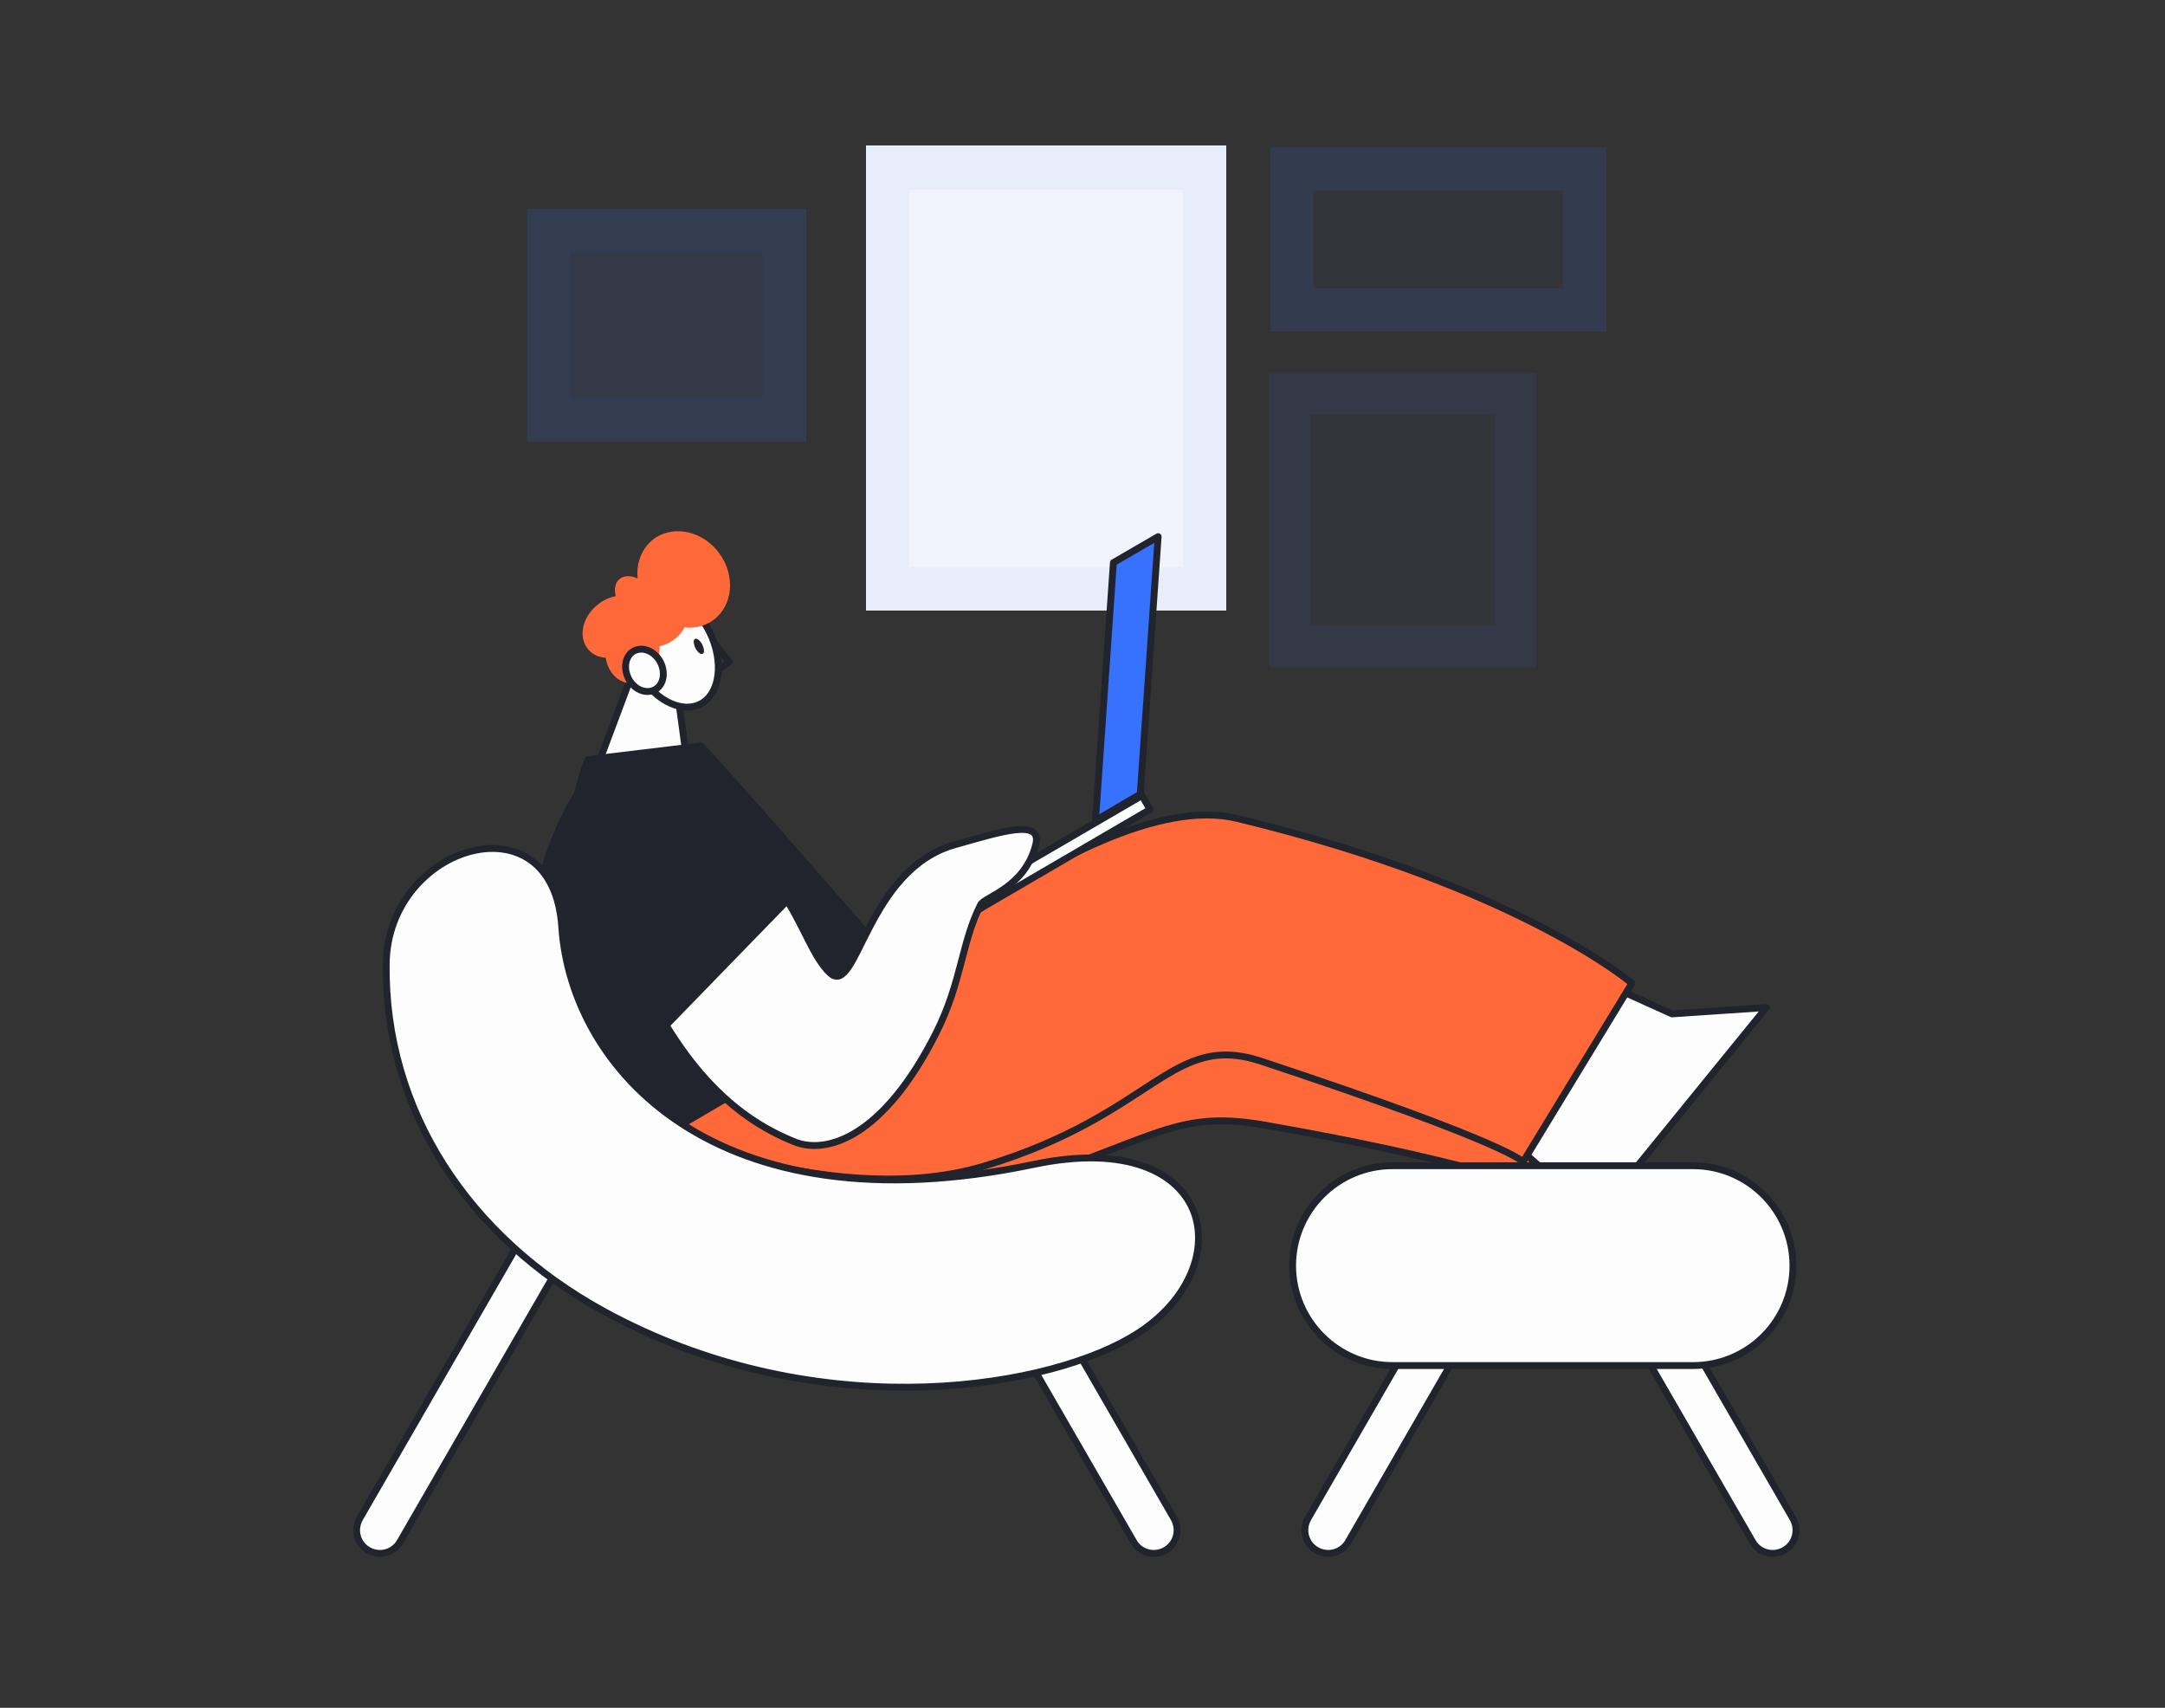 <svg width="568" height="448" viewBox="0 0 568 448" fill="none" xmlns="http://www.w3.org/2000/svg">
    <rect x="0" y="0" width="568" height="448" fill="#333333" stroke="none"/>
    <path fill-rule="evenodd" clip-rule="evenodd" d="M227.2 160.16H321.715V38.154H227.2V160.16Z" fill="#F2F4FB" />
    <g opacity="0.06">
        <path d="M310.355 49.741V148.724H238.56V49.741H310.355ZM321.715 38.381H227.2V160.084H321.715V38.381Z" fill="#3772FF" />
    </g>
    <path fill-rule="evenodd" clip-rule="evenodd" d="M165.477 177.73L155.859 203.404L180.018 198.33L177.367 178.79L165.477 177.73Z" fill="#FDFDFD" stroke="#21242C" stroke-width="1.8" stroke-miterlimit="10" stroke-linecap="round" stroke-linejoin="round" />
    <path d="M186.153 167.203L191.302 173.64L187.516 176.367L186.153 167.203Z" stroke="#21242C" stroke-width="1.8" stroke-miterlimit="10" stroke-linecap="round" stroke-linejoin="round" />
    <path fill-rule="evenodd" clip-rule="evenodd" d="M169.264 156.222C174.565 153.571 182.063 157.737 186.077 165.613C190.015 173.489 188.955 182.047 183.729 184.698C178.428 187.348 170.93 183.183 166.916 175.307C162.902 167.43 163.963 158.873 169.264 156.222Z" fill="#FDFDFD" stroke="#21242C" stroke-width="1.8" stroke-miterlimit="10" stroke-linecap="round" stroke-linejoin="round" />
    <path fill-rule="evenodd" clip-rule="evenodd" d="M188.728 145.165C193.044 151.072 192.287 158.872 187.137 162.659C181.987 166.446 174.262 164.704 170.021 158.797C165.705 152.89 166.462 145.089 171.612 141.302C176.837 137.591 184.486 139.333 188.728 145.165Z" fill="#FF6939" />
    <path fill-rule="evenodd" clip-rule="evenodd" d="M184.259 169.096C184.789 170.232 184.865 171.293 184.335 171.52C183.805 171.747 182.972 171.066 182.442 170.005C181.911 168.869 181.836 167.809 182.366 167.582C182.82 167.355 183.729 168.036 184.259 169.096Z" fill="#21242C" />
    <path fill-rule="evenodd" clip-rule="evenodd" d="M156.389 158.948C160.176 155.616 165.402 155.313 168.052 158.342C170.703 161.372 169.87 166.522 166.083 169.854C162.297 173.186 157.071 173.489 154.42 170.46C151.694 167.43 152.603 162.28 156.389 158.948Z" fill="#FF6939" />
    <path fill-rule="evenodd" clip-rule="evenodd" d="M165.78 152.662C170.097 149.633 176.004 150.542 179.034 154.783C182.063 159.024 180.927 164.931 176.61 167.961C172.293 170.99 166.386 170.081 163.357 165.84C160.403 161.599 161.463 155.692 165.78 152.662Z" fill="#FF6939" />
    <path fill-rule="evenodd" clip-rule="evenodd" d="M162.524 151.905C164.569 150.163 168.507 151.526 171.309 154.859C174.111 158.191 174.793 162.28 172.748 164.022C170.703 165.764 166.765 164.401 163.963 161.069C161.161 157.736 160.479 153.571 162.524 151.905Z" fill="#FF6939" />
    <path fill-rule="evenodd" clip-rule="evenodd" d="M167.068 162.129C170.93 162.659 173.581 166.9 172.975 171.596C172.369 176.291 168.658 179.699 164.796 179.169C160.933 178.639 158.283 174.398 158.889 169.702C159.494 165.007 163.205 161.599 167.068 162.129Z" fill="#FF6939" />
    <path fill-rule="evenodd" clip-rule="evenodd" d="M166.462 170.687C168.81 169.551 171.839 170.914 173.278 173.716C174.717 176.594 174.035 179.851 171.687 180.987C169.34 182.123 166.31 180.835 164.871 177.957C163.433 175.079 164.114 171.823 166.462 170.687Z" fill="#FDFDFD" stroke="#21242C" stroke-width="1.8" stroke-miterlimit="10" stroke-linecap="round" stroke-linejoin="round" />
    <path fill-rule="evenodd" clip-rule="evenodd" d="M172.672 303.675C172.672 303.675 220.308 324.577 258.251 313.141C303.085 299.585 307.099 290.8 331.712 295.117C385.104 304.432 404.416 312.157 404.416 312.157L432.967 265.278C432.967 265.278 398.66 239.831 324.669 221.883C284.227 212.189 206.676 285.499 206.676 285.499L172.672 303.675Z" fill="#FF6939" stroke="#21242C" stroke-width="1.8" stroke-miterlimit="10" stroke-linecap="round" stroke-linejoin="round" />
    <path fill-rule="evenodd" clip-rule="evenodd" d="M380.106 284.968L418.805 319.124L463.412 264.293L438.647 265.959L399.645 248.314L380.106 284.968Z" fill="#FDFDFD" stroke="#21242C" stroke-width="1.8" stroke-miterlimit="10" stroke-linecap="round" stroke-linejoin="round" />
    <path fill-rule="evenodd" clip-rule="evenodd" d="M139.198 258.916C139.198 258.916 130.337 294.814 157.298 338.36C165.856 352.22 176.459 347.751 181.533 348.13C186.607 348.509 173.884 259.371 173.884 259.371C173.884 259.371 139.198 259.825 139.198 258.916Z" fill="#FDFDFD" stroke="#21242C" stroke-width="1.8" stroke-miterlimit="10" stroke-linecap="round" stroke-linejoin="round" />
    <path fill-rule="evenodd" clip-rule="evenodd" d="M189.561 222.034C194.938 207.418 166.613 184.092 151.391 208.478C137.91 229.91 136.699 263.763 136.699 263.763C136.699 263.763 165.099 263.157 171.763 256.341C180.927 247.026 183.426 238.695 189.561 222.034Z" fill="#21242C" stroke="#21242C" stroke-width="1.8" stroke-miterlimit="10" stroke-linecap="round" stroke-linejoin="round" />
    <path fill-rule="evenodd" clip-rule="evenodd" d="M172.672 296.404C172.672 296.404 220.308 317.307 258.251 305.871C303.085 292.315 307.174 270.579 330.879 278.38C396.994 300.267 399.569 304.811 399.569 304.811L428.121 257.932C428.121 257.932 398.585 232.561 324.593 214.688C284.303 204.918 206.752 278.228 206.752 278.228L172.672 296.404Z" fill="#FF6939" stroke="#21242C" stroke-width="1.8" stroke-miterlimit="10" stroke-linecap="round" stroke-linejoin="round" />
    <path fill-rule="evenodd" clip-rule="evenodd" d="M303.842 140.772L292.104 147.588L287.408 215.218L299.147 208.326L303.842 140.772Z" fill="#3772FF" stroke="#21242C" stroke-width="1.8" stroke-miterlimit="10" stroke-linecap="round" stroke-linejoin="round" />
    <path fill-rule="evenodd" clip-rule="evenodd" d="M301.722 212.34L299.601 208.705L241.059 242.785L243.18 246.496L301.722 212.34Z" fill="#FDFDFD" stroke="#21242C" stroke-width="1.8" stroke-miterlimit="10" stroke-linecap="round" stroke-linejoin="round" />
    <path fill-rule="evenodd" clip-rule="evenodd" d="M154.269 199.238C154.269 199.238 133.215 249.904 171.006 299.585L239.772 259.143C239.772 259.143 196.982 209.69 183.881 195.679L154.269 199.238Z" fill="#21242C" stroke="#21242C" stroke-width="1.8" stroke-miterlimit="10" stroke-linecap="round" stroke-linejoin="round" />
    <path fill-rule="evenodd" clip-rule="evenodd" d="M179.261 211.962C164.493 207.039 153.89 223.7 165.174 250.055C177.595 279.137 192.135 292.996 208.418 299.509C217.052 302.993 231.895 298.07 245.527 271.109C252.343 257.629 252.192 247.329 257.266 237.332C258.326 235.212 268.853 232.94 271.731 221.58C273.473 214.612 262.643 218.172 250.526 221.58C227.276 228.093 224.852 261.718 217.809 255.281C212.432 250.358 210.009 238.998 201.299 229.153C194.332 221.504 186.758 214.461 179.261 211.962Z" fill="#FDFDFD" stroke="#21242C" stroke-width="1.8" stroke-miterlimit="10" stroke-linecap="round" stroke-linejoin="round" />
    <path fill-rule="evenodd" clip-rule="evenodd" d="M180.927 208.932C165.78 205.373 148.589 212.567 154.647 240.665C158.207 257.326 172.142 271.639 172.142 271.639L208.494 234.227C208.418 234.303 193.499 211.886 180.927 208.932Z" fill="#21242C" stroke="#21242C" stroke-width="1.8" stroke-miterlimit="10" stroke-linecap="round" stroke-linejoin="round" />
    <path fill-rule="evenodd" clip-rule="evenodd" d="M151.164 324.35C152.83 321.396 151.845 317.685 148.892 316.019C145.938 314.353 142.227 315.338 140.561 318.291L94.364 398.341C92.698 401.295 93.682 405.006 96.636 406.672C99.589 408.338 103.3 407.354 104.966 404.4L151.164 324.35Z" fill="#FDFDFD" stroke="#21242C" stroke-width="1.8" stroke-miterlimit="10" stroke-linecap="round" stroke-linejoin="round" />
    <path fill-rule="evenodd" clip-rule="evenodd" d="M404.189 317.004C405.855 314.05 404.87 310.339 401.917 308.673C398.963 307.007 395.252 307.991 393.586 310.945L343.148 398.341C341.482 401.295 342.466 405.006 345.42 406.672C348.373 408.338 352.084 407.354 353.75 404.4L404.189 317.004Z" fill="#FDFDFD" stroke="#21242C" stroke-width="1.8" stroke-miterlimit="10" stroke-linecap="round" stroke-linejoin="round" />
    <path fill-rule="evenodd" clip-rule="evenodd" d="M252.495 326.622C250.829 323.668 251.813 319.957 254.767 318.291C257.721 316.625 261.431 317.61 263.098 320.563L308.007 398.341C309.674 401.295 308.689 405.006 305.735 406.672C302.782 408.338 299.071 407.354 297.405 404.4L252.495 326.622Z" fill="#FDFDFD" stroke="#21242C" stroke-width="1.8" stroke-miterlimit="10" stroke-linecap="round" stroke-linejoin="round" />
    <path fill-rule="evenodd" clip-rule="evenodd" d="M409.869 317.988C408.203 315.035 409.187 311.324 412.141 309.658C415.094 307.991 418.805 308.976 420.471 311.93L470.38 398.341C472.046 401.295 471.061 405.006 468.108 406.672C465.154 408.338 461.443 407.354 459.777 404.4L409.869 317.988Z" fill="#FDFDFD" stroke="#21242C" stroke-width="1.8" stroke-miterlimit="10" stroke-linecap="round" stroke-linejoin="round" />
    <path d="M101.322 252.868L101.322 252.868C101.507 237.062 112.575 225.998 123.83 223.24C129.446 221.863 135.034 222.57 139.342 225.694C143.639 228.81 146.813 234.441 147.388 243.222L147.388 243.224C148.618 261.484 158.532 281.473 178.682 294.677C198.84 307.885 229.146 314.247 271.083 305.464L271.084 305.464C295.871 300.236 309.424 307.706 313.26 318.027C317.125 328.427 311.452 342.484 296.203 351.134L296.202 351.135C283.949 358.12 263 363.741 238.318 363.891C213.654 364.042 185.333 358.73 158.337 343.933C122.984 324.527 100.872 291.41 101.322 252.868Z" fill="#FDFDFD" stroke="#21242C" stroke-width="1.8" />
    <path d="M444.176 305.786C458.6 305.786 470.389 317.502 470.389 331.999C470.389 346.497 458.674 358.211 444.176 358.211H365.338C350.914 358.211 339.125 346.495 339.125 331.999C339.125 317.575 350.841 305.786 365.338 305.786H444.176Z" fill="#FDFDFD" stroke="#21242C" stroke-width="1.8" />
    <path opacity="0.1" fill-rule="evenodd" clip-rule="evenodd" d="M138.289 115.78H211.523V54.815H138.289V115.78Z" fill="#3772FF" />
    <path opacity="0.04" d="M403 98H333V175H403V98Z" fill="#3772FF" />
    <g opacity="0.06">
        <path d="M392.223 108.737V164.098H343.754V108.737H392.223ZM403.129 97.831H332.848V175.004H403.129V97.831Z" fill="#3772FF" />
    </g>
    <g opacity="0.06">
        <path d="M200.163 66.175V104.42H149.649V66.175H200.163ZM211.523 54.815H138.289V115.78H211.523V54.815Z" fill="#3772FF" />
    </g>
    <path opacity="0.04" fill-rule="evenodd" clip-rule="evenodd" d="M333.227 87.001H421.38V38.684H333.227V87.001Z" fill="#3772FF" />
    <path opacity="0.1" d="M410.02 50.044V75.641H344.587V50.044H410.02ZM421.38 38.684H333.227V87.001H421.456V38.684H421.38Z" fill="#3772FF" />
</svg>
    